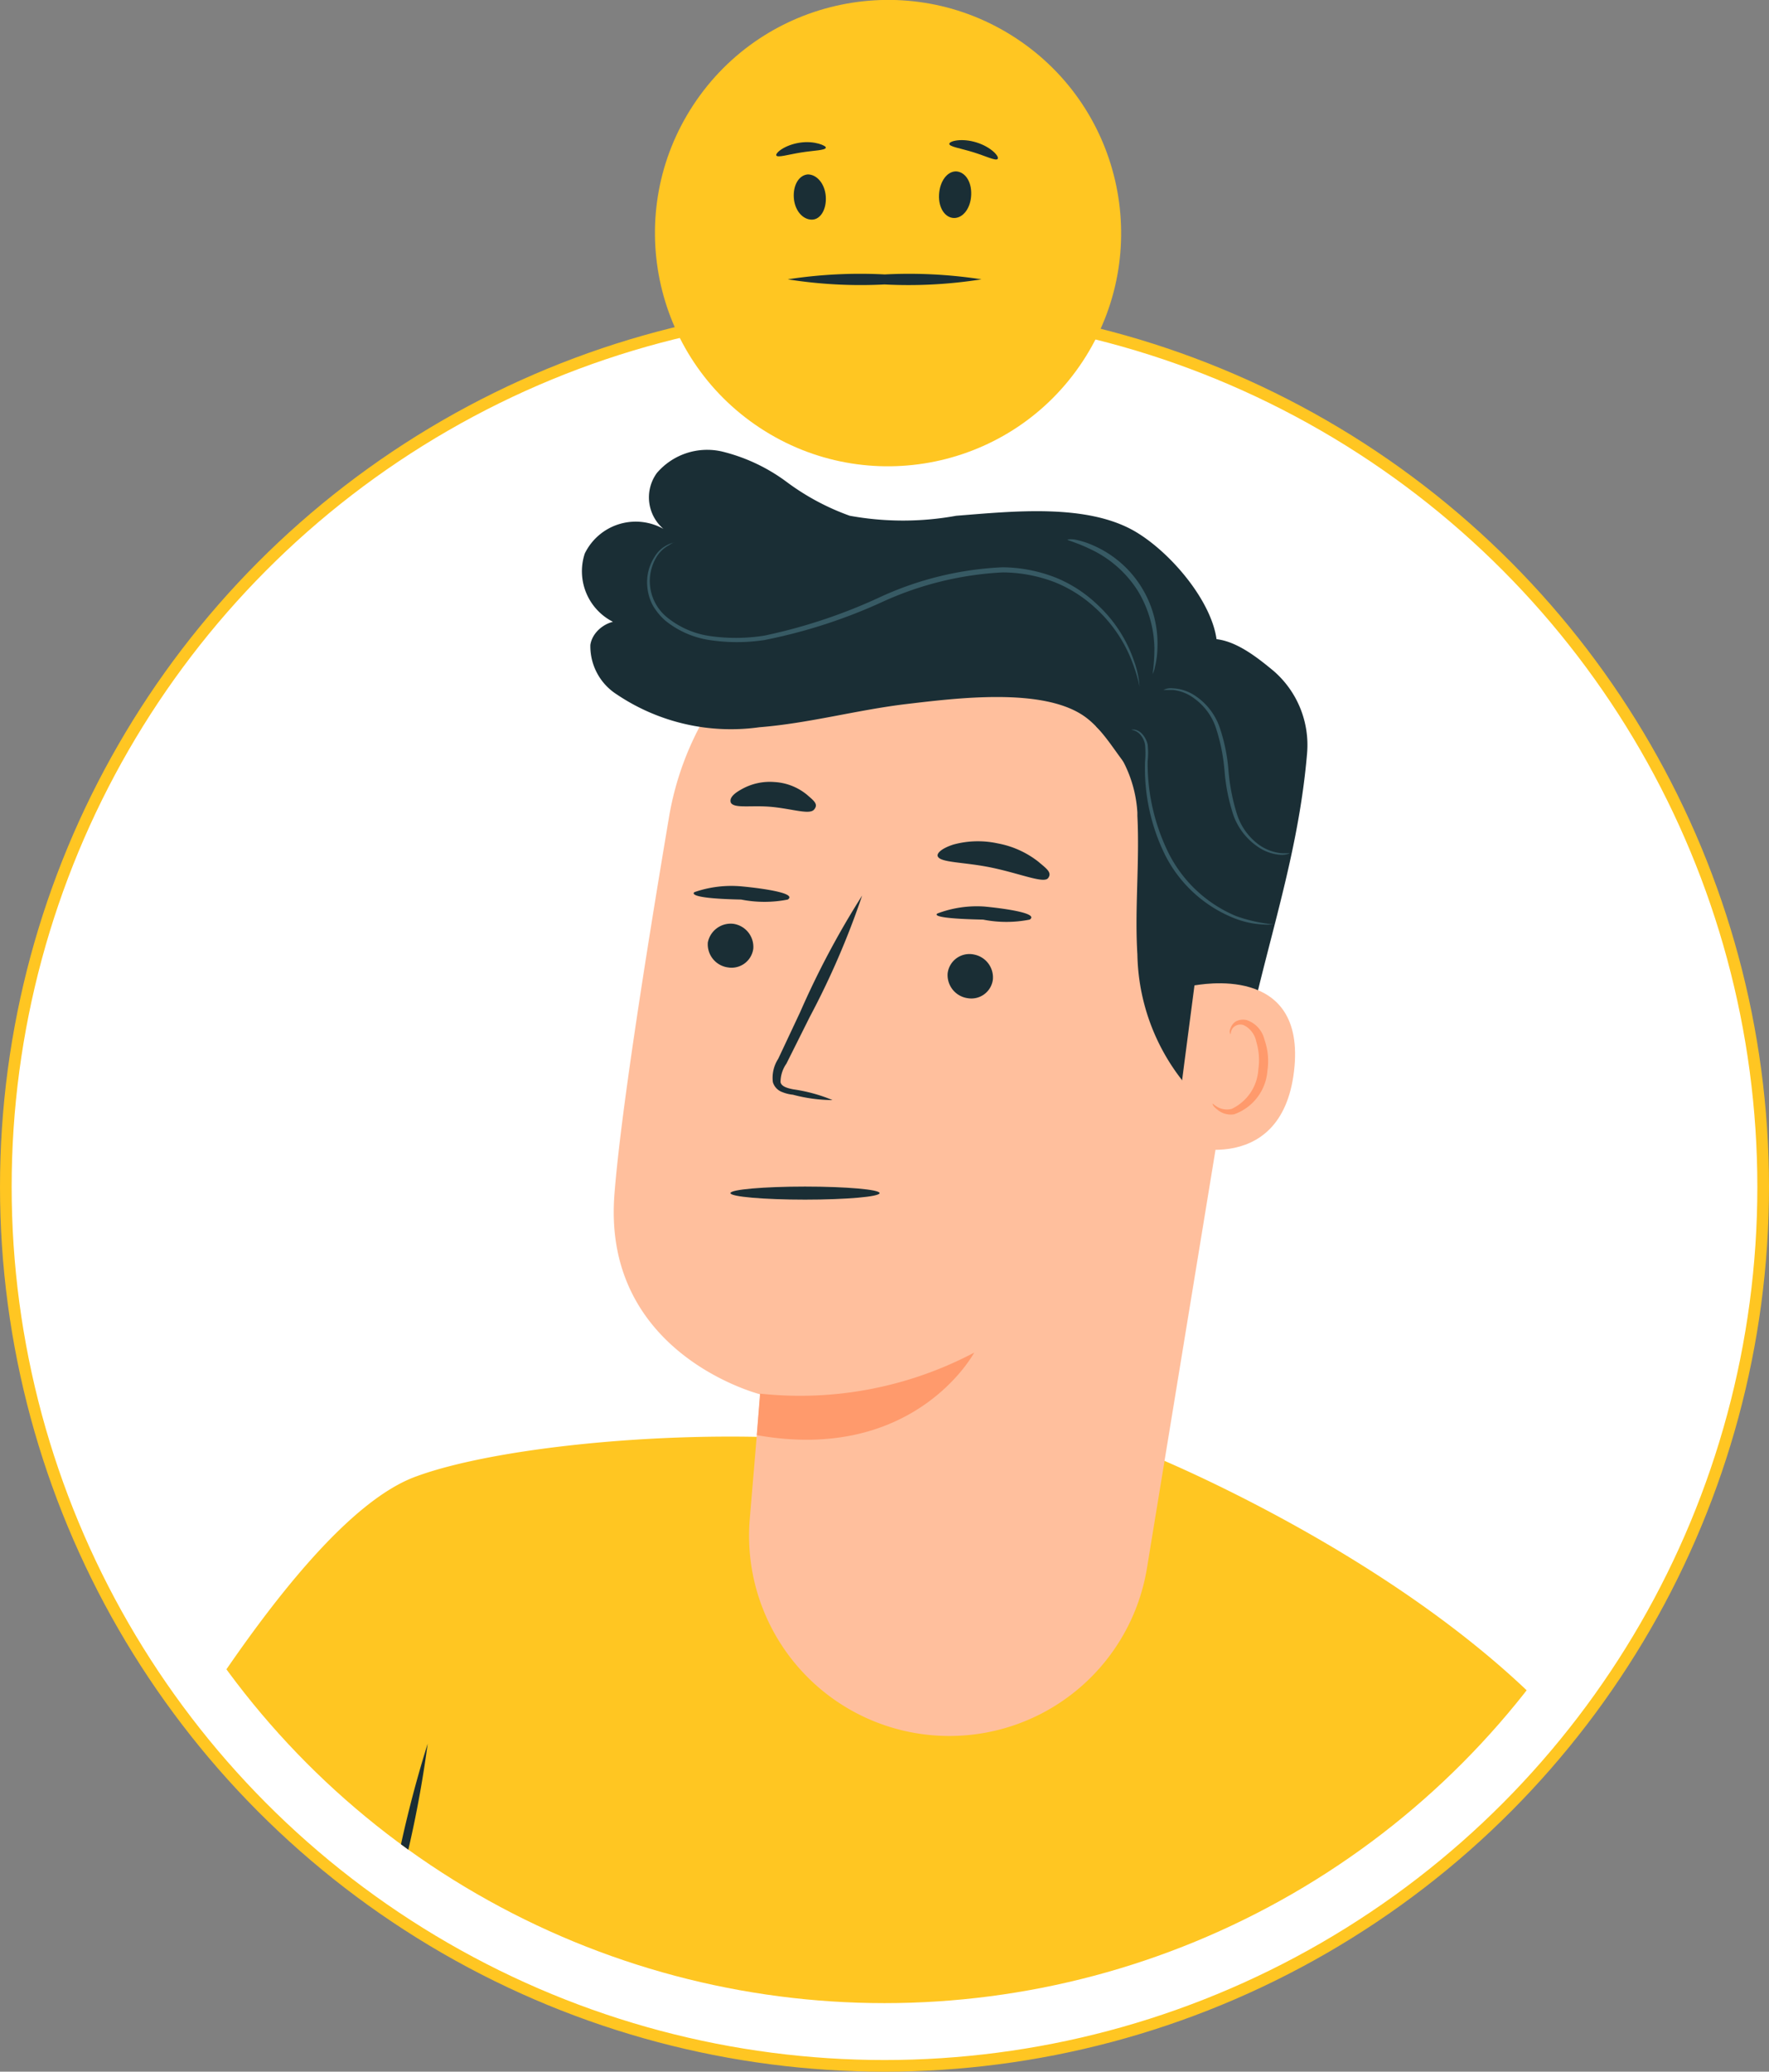 <svg xmlns="http://www.w3.org/2000/svg" xmlns:xlink="http://www.w3.org/1999/xlink" viewBox="0 0 75.9 88.85"><rect x="0" y="0" width="75.9" height="88.85" fill="#808080" stroke="none"/><defs><style>.cls-1{fill:none;}.cls-2{clip-path:url(#clip-path);}.cls-3{fill:#fff;stroke:#ffc622;stroke-miterlimit:10;stroke-width:0.5px;}.cls-4{clip-path:url(#clip-path-2);}.cls-5{fill:#ffc622;}.cls-6{fill:#1a2e35;}.cls-7{fill:#ffbf9d;}.cls-8{fill:#ff9a6c;}.cls-9{fill:#375a64;}</style><clipPath id="clip-path" transform="translate(-1.2 -0.74)"><rect class="cls-1" width="78.3" height="90.62"/></clipPath><clipPath id="clip-path-2" transform="translate(-1.2 -0.74)"><circle class="cls-1" cx="39.15" cy="51.65" r="35"/></clipPath></defs><g id="Layer_2" data-name="Layer 2"><g id="Layer_1-2" data-name="Layer 1"><g class="cls-2"><circle class="cls-3" cx="37.95" cy="50.9" r="37.7"/><g class="cls-4"><path class="cls-5" d="M23.19,84.33c4.79,2.53,10.74,3.3,16.22,3.8l3.33.27a12.08,12.08,0,0,1,1.7-.56A76.13,76.13,0,0,0,58.64,83a14.4,14.4,0,0,0,3-2,65.16,65.16,0,0,1,4.88-5.87,15,15,0,0,1,1.09-1c-6.59-6.79-17.07-11-17.07-11l-6.24.14a64.37,64.37,0,0,0-10-.89c-5.69-.18-12.14.54-15.24,1.68-2.78,1-6.12,5.15-9.15,9.77C14.52,77.43,18.8,82,23.19,84.33Z" transform="translate(-1.2 -0.74)"/><path class="cls-6" d="M18.47,81.09a48,48,0,0,0,1.08-5.57,50.79,50.79,0,0,0-1.36,5.35Z" transform="translate(-1.2 -0.74)"/><path class="cls-7" d="M55,40,50.41,68a8.59,8.59,0,0,1-9.33,7.15h0a8.59,8.59,0,0,1-7.71-9.28l.45-5.33S27.05,58.84,27.56,52c.25-3.31,1.31-10.07,2.34-16.19A12.88,12.88,0,0,1,44.32,25.16h0A12.73,12.73,0,0,1,55,40Z" transform="translate(-1.2 -0.74)"/><path class="cls-8" d="M33.81,60.51A16,16,0,0,0,43,58.75s-2.54,4.75-9.33,3.54Z" transform="translate(-1.2 -0.74)"/><path class="cls-6" d="M31.57,41.16a1,1,0,0,0,.86,1.07.94.94,0,0,0,1.09-.8,1,1,0,0,0-.86-1.07A1,1,0,0,0,31.57,41.16Z" transform="translate(-1.2 -0.74)"/><path class="cls-6" d="M33,39.32a5.13,5.13,0,0,0,2,0c.51-.34-1.93-.56-1.93-.56A4.83,4.83,0,0,0,31,39S30.52,39.27,33,39.32Z" transform="translate(-1.2 -0.74)"/><path class="cls-6" d="M41.86,42.48a1,1,0,0,0,.86,1.07.93.93,0,0,0,1.08-.8A1,1,0,0,0,43,41.68.94.94,0,0,0,41.86,42.48Z" transform="translate(-1.2 -0.74)"/><path class="cls-6" d="M43.38,40.18a5.13,5.13,0,0,0,2,0c.51-.34-1.94-.56-1.94-.56a4.78,4.78,0,0,0-2,.29S40.87,40.13,43.38,40.18Z" transform="translate(-1.2 -0.74)"/><path class="cls-6" d="M36.92,47.92a6.91,6.91,0,0,0-1.68-.46c-.27-.05-.52-.13-.55-.31a1.37,1.37,0,0,1,.25-.79l1-2a34.72,34.72,0,0,0,2.25-5.21,36.86,36.86,0,0,0-2.66,5l-.94,2a1.5,1.5,0,0,0-.23,1,.65.65,0,0,0,.41.43,1.64,1.64,0,0,0,.45.11A6.72,6.72,0,0,0,36.92,47.92Z" transform="translate(-1.2 -0.74)"/><ellipse class="cls-6" cx="34.54" cy="51.17" rx="3.2" ry="0.28"/><path class="cls-6" d="M41.43,37.45c.08.3,1.14.25,2.36.51s2.2.68,2.38.44-.06-.4-.44-.72A4,4,0,0,0,44,36.91a4,4,0,0,0-1.89.05C41.64,37.11,41.4,37.31,41.43,37.45Z" transform="translate(-1.2 -0.74)"/><path class="cls-6" d="M32.56,35.17c.16.26.91.09,1.79.18s1.59.34,1.78.11,0-.37-.3-.63a2.41,2.41,0,0,0-1.4-.55A2.46,2.46,0,0,0,33,34.6C32.62,34.81,32.49,35,32.56,35.17Z" transform="translate(-1.2 -0.74)"/><path class="cls-6" d="M48.23,31.9l0,0A5.4,5.4,0,0,1,50,35.59v.14c.1,2-.12,4,0,5.94a9,9,0,0,0,2,5.5c.55.6,1.57,1.08,2.11.47a1.64,1.64,0,0,0,.32-.87c.78-4.7,2.43-8.77,2.85-13.71a4.2,4.2,0,0,0-1.43-3.54c-1-.83-2.17-1.71-3.36-1.26s-2.88,2.46-3.85,3.3" transform="translate(-1.2 -0.74)"/><path class="cls-7" d="M52.45,43c.12,0,4.83-1,4.27,3.69s-5.13,3.16-5.13,3S52.45,43,52.45,43Z" transform="translate(-1.2 -0.74)"/><path class="cls-8" d="M53.23,48.07s.08.07.21.15a.85.85,0,0,0,.6.08,2,2,0,0,0,1.15-1.7,2.75,2.75,0,0,0-.09-1.19,1,1,0,0,0-.53-.7.42.42,0,0,0-.51.17C54,45,54,45.1,54,45.1s-.09-.09,0-.27a.56.56,0,0,1,.22-.28.66.66,0,0,1,.47-.06,1.16,1.16,0,0,1,.76.83,2.78,2.78,0,0,1,.13,1.33,2.15,2.15,0,0,1-1.43,1.88.89.89,0,0,1-.73-.21C53.23,48.18,53.22,48.08,53.23,48.07Z" transform="translate(-1.2 -0.74)"/><path class="cls-6" d="M52.92,29.78c1.57-1.55-.86-4.93-2.94-6.2s-5.32-.91-7.75-.72a12.76,12.76,0,0,1-4.57,0,10.37,10.37,0,0,1-2.72-1.46,7.7,7.7,0,0,0-2.78-1.3,2.84,2.84,0,0,0-2.78.93A1.78,1.78,0,0,0,30,23.65a2.43,2.43,0,0,0-3.71.83,2.43,2.43,0,0,0,2.08,3.18c-.52-.65-1.72-.09-1.84.74a2.45,2.45,0,0,0,1.13,2.12,8.78,8.78,0,0,0,6.12,1.41c2.14-.17,4.22-.75,6.35-1s5.72-.7,7.52.48c1.31.86,1.89,2.85,2.8,2.67a2.88,2.88,0,0,0,2-1.7,8.29,8.29,0,0,0,.56-2.62" transform="translate(-1.2 -0.74)"/><path class="cls-9" d="M30.16,24s-.09,0-.25.12a1.39,1.39,0,0,0-.56.54,2,2,0,0,0-.26,1.19,2,2,0,0,0,.76,1.39,3.77,3.77,0,0,0,1.82.78A7.81,7.81,0,0,0,34,28,23.07,23.07,0,0,0,39,26.33a14,14,0,0,1,5.22-1.26,6.39,6.39,0,0,1,2.32.46,5.69,5.69,0,0,1,1.72,1.12,5.87,5.87,0,0,1,1.61,2.48,3.79,3.79,0,0,1,.22,1.06s-.06-.39-.29-1a6,6,0,0,0-1.63-2.4,5.69,5.69,0,0,0-1.69-1.07,6.31,6.31,0,0,0-2.26-.43,14.07,14.07,0,0,0-5.15,1.26A22.69,22.69,0,0,1,34,28.19a7.79,7.79,0,0,1-2.36,0,3.94,3.94,0,0,1-1.89-.83,2.55,2.55,0,0,1-.57-.71,2.12,2.12,0,0,1-.21-.78,2,2,0,0,1,.31-1.24,1.31,1.31,0,0,1,.6-.54A1.08,1.08,0,0,1,30.16,24Z" transform="translate(-1.2 -0.74)"/><path class="cls-9" d="M47,23.88a1,1,0,0,1,.31,0,3.58,3.58,0,0,1,.79.25,4.59,4.59,0,0,1,2.76,4.41,3.69,3.69,0,0,1-.11.82,1,1,0,0,1-.1.29s.08-.43.08-1.12A4.9,4.9,0,0,0,50,26.05a4.83,4.83,0,0,0-2-1.75C47.38,24,47,23.92,47,23.88Z" transform="translate(-1.2 -0.74)"/><path class="cls-9" d="M56.53,37.34a.89.89,0,0,1-.4.06,1.93,1.93,0,0,1-1-.37,2.76,2.76,0,0,1-1-1.3,8.06,8.06,0,0,1-.39-1.92,8,8,0,0,0-.38-1.88,2.54,2.54,0,0,0-.9-1.22,1.82,1.82,0,0,0-.95-.38c-.25,0-.39,0-.39,0a.7.7,0,0,1,.39-.07,1.9,1.9,0,0,1,1,.34,2.69,2.69,0,0,1,1,1.28,7.51,7.51,0,0,1,.4,1.92,8.58,8.58,0,0,0,.37,1.88,2.61,2.61,0,0,0,.87,1.24,2,2,0,0,0,1,.41C56.38,37.35,56.52,37.32,56.53,37.34Z" transform="translate(-1.2 -0.74)"/><path class="cls-9" d="M55.87,40.39l-.12,0a2.08,2.08,0,0,1-.34,0,3.86,3.86,0,0,1-1.23-.26,5.67,5.67,0,0,1-3-2.74,8.38,8.38,0,0,1-.85-4,3.91,3.91,0,0,0,0-.7.86.86,0,0,0-.21-.45.62.62,0,0,0-.38-.2s.19-.07.43.14a1,1,0,0,1,.27.49,3.33,3.33,0,0,1,0,.72,8.72,8.72,0,0,0,.9,3.94,5.7,5.7,0,0,0,2.9,2.7A6.7,6.7,0,0,0,55.87,40.39Z" transform="translate(-1.2 -0.74)"/></g><circle class="cls-5" cx="39.31" cy="10.74" r="10" transform="translate(7.52 36.93) rotate(-56.65)"/><path class="cls-6" d="M35.86,8.22c.38,0,.73.39.77.94s-.22,1-.6,1-.73-.38-.77-.93S35.48,8.25,35.86,8.22Z" transform="translate(-1.2 -0.74)"/><path class="cls-6" d="M42.22,8.09c-.38,0-.7.42-.73,1s.27,1,.65,1,.71-.42.73-1S42.6,8.11,42.22,8.09Z" transform="translate(-1.2 -0.74)"/><path class="cls-6" d="M43.31,12.72a20,20,0,0,1-4.16.22A20,20,0,0,1,35,12.72a20.41,20.41,0,0,1,4.16-.21A20.41,20.41,0,0,1,43.31,12.72Z" transform="translate(-1.2 -0.74)"/><path class="cls-6" d="M36.63,7.07c0,.12-.5.12-1.06.21s-1,.23-1.06.13.35-.45,1-.55S36.66,7,36.63,7.07Z" transform="translate(-1.2 -0.74)"/><path class="cls-6" d="M44,7.56c-.08.09-.51-.13-1.07-.3s-1-.23-1-.35.53-.26,1.17-.06S44.1,7.47,44,7.56Z" transform="translate(-1.2 -0.74)"/></g></g></g></svg>